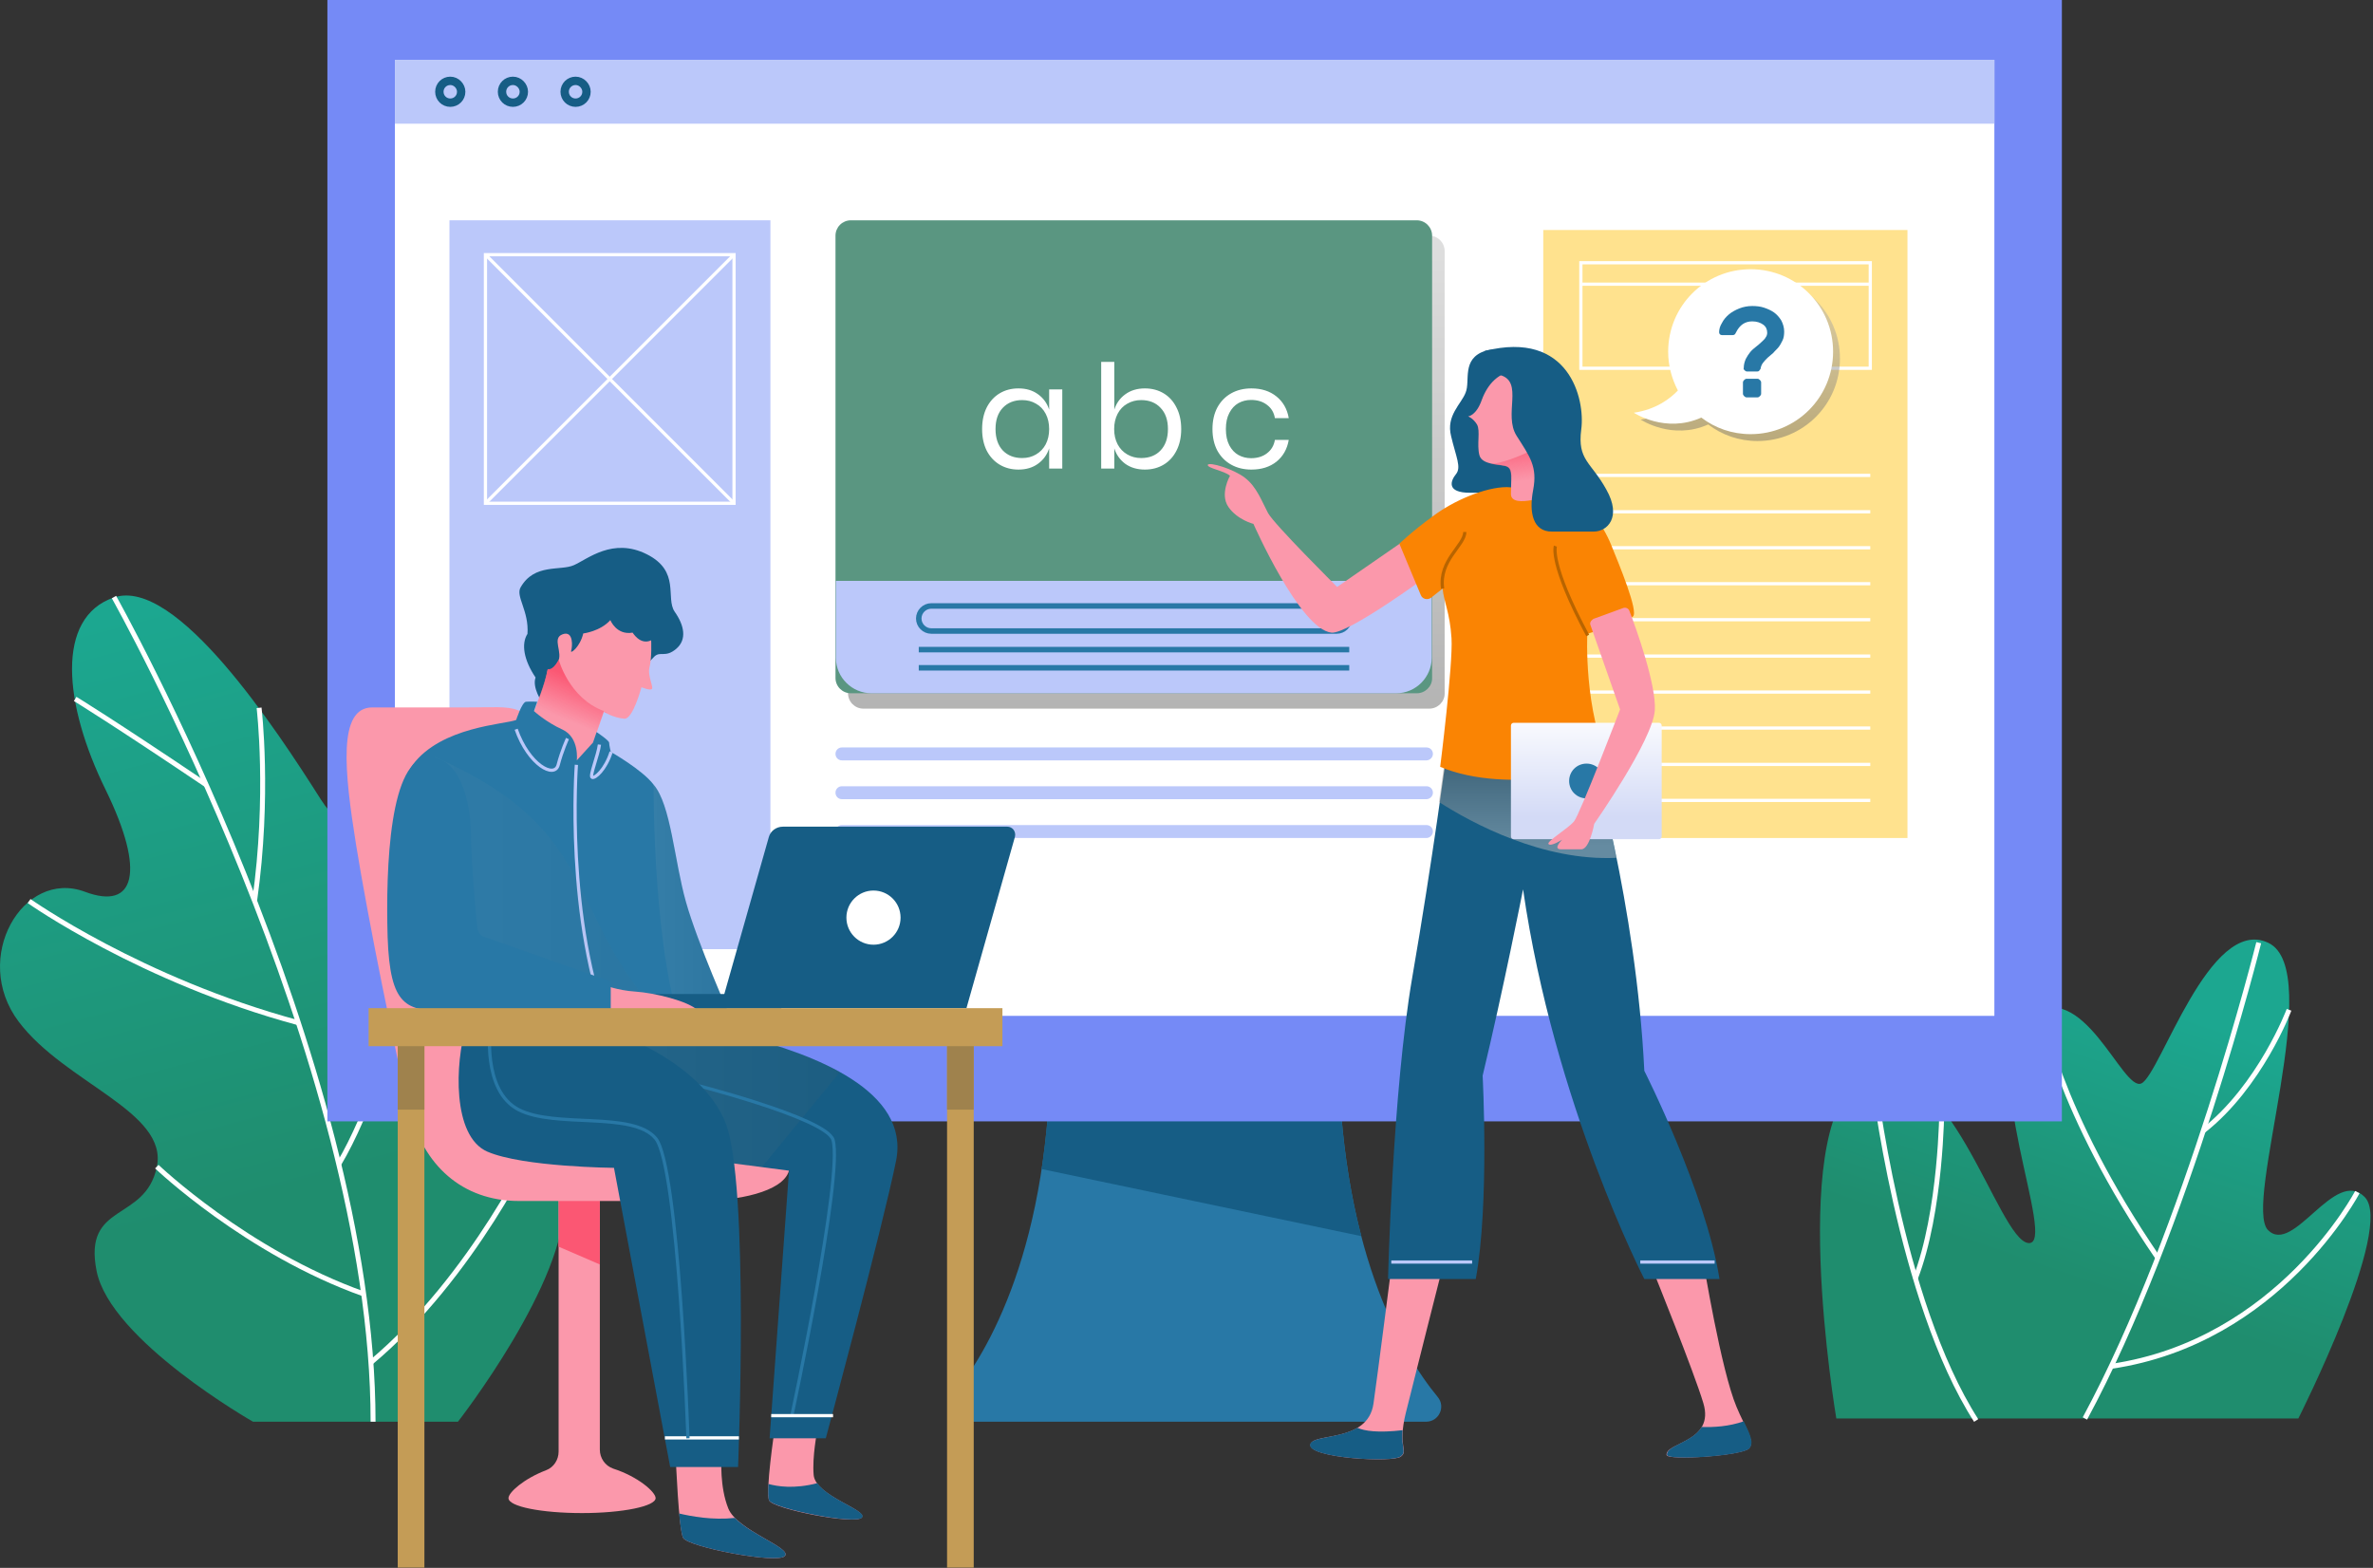 <svg width="395" height="261" viewBox="0 0 395 261" fill="none" xmlns="http://www.w3.org/2000/svg">
<rect x="0" y="0" width="395" height="261" fill="#333333" stroke="none"/>
<path d="M382.572 236.126C382.572 236.126 398.653 204.297 393.607 199.25C388.628 194.271 381.765 209.008 377.526 204.768C373.287 200.529 387.282 161.433 377.526 156.924C367.77 152.415 359.628 178.794 356.466 180.341C353.304 181.889 346.71 162.24 337.627 169.171C328.543 176.102 342.74 207.46 337.627 206.922C332.513 206.383 324.305 173.478 310.646 179.265C296.987 185.052 305.667 236.126 305.667 236.126H382.572Z" fill="url(#paint0_linear)"/>
<path d="M375.978 156.924C375.978 156.924 364.136 204.499 347.046 236.126" stroke="white" stroke-width="0.82" stroke-miterlimit="10"/>
<path d="M381.025 168.094C381.025 168.094 376.248 180.812 366.693 188.282" stroke="white" stroke-width="0.82" stroke-miterlimit="10"/>
<path d="M339.712 168.094C339.712 168.094 342.269 184.648 359.157 209.344" stroke="white" stroke-width="0.82" stroke-miterlimit="10"/>
<path d="M392.396 198.443C392.396 198.443 379.41 223.341 351.42 227.446" stroke="white" stroke-width="0.82" stroke-miterlimit="10"/>
<path d="M311.79 178.861C311.79 178.861 316.096 216.477 328.947 236.463" stroke="white" stroke-width="0.82" stroke-miterlimit="10"/>
<path d="M323.228 184.514C323.228 184.514 323.161 201.673 318.787 212.911" stroke="white" stroke-width="0.82" stroke-miterlimit="10"/>
<path d="M76.229 236.665C76.229 236.665 94.598 213.113 93.858 199.654C93.118 186.196 78.046 188.08 78.45 175.429C78.853 162.711 90.022 149.657 79.997 140.774C69.972 131.892 60.754 144.61 53.42 133.103C46.086 121.529 29.333 95.958 18.971 99.457C9.215 102.754 10.56 117.222 17.625 131.555C24.219 145.081 22.537 151.608 14.127 148.445C3.832 144.61 -4.848 159.481 3.092 170.046C10.83 180.341 28.054 185.052 26.103 194.271C24.152 203.49 13.79 200.058 16.078 211.565C18.365 223.139 42.117 236.665 42.117 236.665H76.229Z" fill="url(#paint1_linear)"/>
<path d="M18.971 99.39C18.971 99.39 62.1 176.102 62.1 236.665" stroke="white" stroke-width="0.82" stroke-miterlimit="10"/>
<path d="M12.512 116.347C12.512 116.347 18.702 120.115 34.379 130.68" stroke="white" stroke-width="0.82" stroke-miterlimit="10"/>
<path d="M43.126 117.828C43.126 117.828 44.875 132.43 42.386 149.926" stroke="white" stroke-width="0.82" stroke-miterlimit="10"/>
<path d="M4.841 149.993C4.841 149.993 23.479 163.182 49.652 170.248" stroke="white" stroke-width="0.82" stroke-miterlimit="10"/>
<path d="M74.144 137.409C74.144 137.409 66.54 176.775 56.381 193.8" stroke="white" stroke-width="0.82" stroke-miterlimit="10"/>
<path d="M26.103 194.203C26.103 194.203 41.04 208.469 60.552 215.4" stroke="white" stroke-width="0.82" stroke-miterlimit="10"/>
<path d="M89.215 190.031C89.215 190.031 78.921 212.44 61.696 226.84" stroke="white" stroke-width="0.82" stroke-miterlimit="10"/>
<path d="M222.773 172.939H174.935C174.935 207.662 164.371 225.292 158.383 232.56C157.037 234.175 158.181 236.665 160.334 236.665H237.374C239.527 236.665 240.671 234.175 239.325 232.56C233.337 225.292 222.773 207.662 222.773 172.939Z" fill="#2878A6"/>
<path d="M222.773 172.939H174.935C174.935 181.082 174.329 188.282 173.387 194.607L226.609 205.778C224.321 197.164 222.773 186.33 222.773 172.939Z" fill="#165D85"/>
<path d="M343.211 0H54.497V186.667H343.211V0Z" fill="#758AF6"/>
<path d="M331.975 9.959H65.733V169.104H331.975V9.959Z" fill="white"/>
<path d="M317.509 38.289H256.886V139.496H317.509V38.289Z" fill="#FFE28E"/>
<path d="M311.319 43.739H263.144V61.303H311.319V43.739Z" stroke="white" stroke-width="0.537" stroke-miterlimit="10"/>
<path d="M263.144 47.306H311.319" stroke="white" stroke-width="0.537" stroke-miterlimit="10"/>
<path d="M263.144 79.135H311.319" stroke="white" stroke-width="0.537" stroke-miterlimit="10"/>
<path d="M263.144 85.191H311.319" stroke="white" stroke-width="0.537" stroke-miterlimit="10"/>
<path d="M263.144 91.18H311.319" stroke="white" stroke-width="0.537" stroke-miterlimit="10"/>
<path d="M263.144 97.169H311.319" stroke="white" stroke-width="0.537" stroke-miterlimit="10"/>
<path d="M263.144 103.158H311.319" stroke="white" stroke-width="0.537" stroke-miterlimit="10"/>
<path d="M263.144 109.214H311.319" stroke="white" stroke-width="0.537" stroke-miterlimit="10"/>
<path d="M263.144 115.203H311.319" stroke="white" stroke-width="0.537" stroke-miterlimit="10"/>
<path d="M263.144 121.192H311.319" stroke="white" stroke-width="0.537" stroke-miterlimit="10"/>
<path d="M263.144 127.248H311.319" stroke="white" stroke-width="0.537" stroke-miterlimit="10"/>
<path d="M263.144 133.237H311.319" stroke="white" stroke-width="0.537" stroke-miterlimit="10"/>
<path d="M128.24 36.674H74.816V158.001H128.24V36.674Z" fill="#BBC8FA"/>
<path d="M122.184 42.394H80.805V83.778H122.184V42.394Z" stroke="white" stroke-width="0.537" stroke-miterlimit="10"/>
<path d="M80.805 42.394L122.184 83.778" stroke="white" stroke-width="0.537" stroke-miterlimit="10"/>
<path d="M122.184 42.394L80.805 83.778" stroke="white" stroke-width="0.537" stroke-miterlimit="10"/>
<path d="M237.441 126.576H140.149C139.543 126.576 139.072 126.105 139.072 125.499C139.072 124.893 139.543 124.422 140.149 124.422H237.441C238.047 124.422 238.518 124.893 238.518 125.499C238.518 126.105 237.979 126.576 237.441 126.576Z" fill="#BBC8FA"/>
<path d="M237.441 133.036H140.149C139.543 133.036 139.072 132.564 139.072 131.959C139.072 131.353 139.543 130.882 140.149 130.882H237.441C238.047 130.882 238.518 131.353 238.518 131.959C238.518 132.564 237.979 133.036 237.441 133.036Z" fill="#BBC8FA"/>
<path d="M237.441 139.496H140.149C139.543 139.496 139.072 139.024 139.072 138.419C139.072 137.813 139.543 137.342 140.149 137.342H237.441C238.047 137.342 238.518 137.813 238.518 138.419C238.518 139.024 237.979 139.496 237.441 139.496Z" fill="#BBC8FA"/>
<path opacity="0.46" d="M237.912 117.962H143.715C142.302 117.962 141.158 116.818 141.158 115.405V41.788C141.158 40.375 142.302 39.231 143.715 39.231H237.912C239.325 39.231 240.469 40.375 240.469 41.788V115.472C240.469 116.818 239.325 117.962 237.912 117.962Z" fill="url(#paint2_linear)"/>
<path d="M235.826 115.405H141.629C140.216 115.405 139.072 114.261 139.072 112.848V39.231C139.072 37.818 140.216 36.674 141.629 36.674H235.826C237.239 36.674 238.383 37.818 238.383 39.231V112.915C238.383 114.261 237.239 115.405 235.826 115.405Z" fill="#5A9681"/>
<path d="M139.14 96.698V109.484C139.14 112.781 141.831 115.405 145.061 115.405H232.395C235.692 115.405 238.316 112.714 238.316 109.484V96.698H139.14Z" fill="#BBC8FA"/>
<path d="M222.504 105.042H155.019C153.875 105.042 152.933 104.1 152.933 102.956C152.933 101.812 153.875 100.87 155.019 100.87H222.504C223.648 100.87 224.59 101.812 224.59 102.956C224.59 104.1 223.648 105.042 222.504 105.042Z" stroke="#2878A6" stroke-width="0.915" stroke-miterlimit="10"/>
<path d="M152.933 108.138H224.59" stroke="#2878A6" stroke-width="0.915" stroke-miterlimit="10"/>
<path d="M152.933 111.166H224.59" stroke="#2878A6" stroke-width="0.915" stroke-miterlimit="10"/>
<path d="M331.975 9.959H65.733V20.591H331.975V9.959Z" fill="#BBC8FA"/>
<path d="M76.768 15.275C76.768 16.285 75.96 17.092 74.951 17.092C73.942 17.092 73.134 16.285 73.134 15.275C73.134 14.266 73.942 13.458 74.951 13.458C75.96 13.458 76.768 14.333 76.768 15.275Z" stroke="#165D85" stroke-width="1.393" stroke-miterlimit="10" stroke-linecap="round" stroke-linejoin="round"/>
<path d="M87.197 15.275C87.197 16.285 86.389 17.092 85.38 17.092C84.371 17.092 83.563 16.285 83.563 15.275C83.563 14.266 84.371 13.458 85.38 13.458C86.389 13.458 87.197 14.333 87.197 15.275Z" stroke="#165D85" stroke-width="1.393" stroke-miterlimit="10" stroke-linecap="round" stroke-linejoin="round"/>
<path d="M97.626 15.275C97.626 16.285 96.818 17.092 95.809 17.092C94.8 17.092 93.992 16.285 93.992 15.275C93.992 14.266 94.8 13.458 95.809 13.458C96.818 13.458 97.626 14.333 97.626 15.275Z" stroke="#165D85" stroke-width="1.393" stroke-miterlimit="10" stroke-linecap="round" stroke-linejoin="round"/>
<path d="M231.453 212.103C231.453 212.103 229.3 228.926 228.627 233.636C227.685 240.298 218.4 238.414 218.131 240.5C217.862 242.721 231.924 243.528 233.202 242.452C234.481 241.442 232.597 240.904 234.01 235.184C235.423 229.464 239.931 211.699 239.931 211.699L231.453 212.103Z" fill="#FB98AB"/>
<path d="M275.322 211.901C275.322 211.901 281.983 228.388 283.531 233.569C285.482 240.029 277.273 240.097 277.408 242.183C277.475 243.192 290.057 242.317 291.134 241.106C292.21 239.895 290.461 237.607 289.048 234.175C286.491 228.119 283.531 210.017 283.531 210.017L275.322 211.901Z" fill="#FB98AB"/>
<path d="M264.826 124.961C264.826 124.961 272.361 150.531 273.707 178.256C273.707 178.256 283.934 198.443 286.222 212.911H273.707C273.707 212.911 258.703 183.841 253.522 148.042C253.522 148.042 250.225 164.797 246.794 179.063C246.794 179.063 247.937 200.462 245.65 212.911H231.049C231.049 212.911 231.789 181.755 235.086 162.644C238.383 143.6 240.873 124.893 240.873 124.893H264.826V124.961Z" fill="#165D85"/>
<path opacity="0.46" d="M269.065 142.793C266.911 132.026 264.826 124.961 264.826 124.961H240.738C240.738 124.961 240.267 128.258 239.527 133.507C244.977 137.006 256.819 143.398 269.065 142.793Z" fill="url(#paint3_linear)"/>
<path d="M233.471 90.171L222.571 97.707C222.571 97.707 212.075 87.277 211.066 85.393C210.057 83.509 209.182 81.019 207.231 79.539C205.347 78.058 201.243 76.847 201.041 77.385C200.906 77.924 203.867 78.395 204.741 79.202C204.741 79.202 202.992 82.231 204.472 84.384C205.952 86.537 208.644 87.21 208.644 87.21C208.644 87.21 216.381 104.773 221.63 105.311C224.388 105.581 237.576 95.891 237.576 95.891L233.471 90.171Z" fill="#FB98AB"/>
<path d="M247.197 58.409C243.228 59.755 244.775 63.389 243.968 65.34C243.228 67.292 240.671 69.176 241.545 72.608C242.353 76.04 243.295 77.789 242.353 78.933C241.478 80.01 240.671 82.028 244.708 82.028C248.745 82.028 250.158 82.028 253.455 82.028C256.752 82.028 257.626 79.269 256.213 75.299C254.8 71.329 254.666 65.004 254.935 62.245C255.204 59.419 249.889 57.534 247.197 58.409Z" fill="#165D85"/>
<path d="M240.132 97.977C240.334 100.197 241.344 101.947 241.613 106.253C241.882 110.56 239.729 127.652 239.729 127.652C251.234 132.497 268.055 127.652 268.055 127.652C263.547 118.231 264.22 105.513 264.22 105.513C264.22 105.513 270.814 103.427 271.823 102.62C272.765 101.812 269.535 94.006 268.19 90.709C266.844 87.344 263.615 82.634 260.183 82.028C256.752 81.423 250.831 81.086 250.831 81.086C247.197 81.086 241.882 83.374 238.518 85.931C235.086 88.421 232.933 90.507 232.933 90.507L236.499 99.053C236.768 99.726 237.576 99.928 238.181 99.524L240.132 97.977Z" fill="#FA8403"/>
<path d="M252.513 61.774C255.473 61.774 259.241 63.389 259.847 69.445C260.452 75.569 258.434 79.068 258.568 82.231C258.568 82.231 251.503 84.922 251.503 82.231C251.503 79.539 251.84 78.26 250.965 77.722C250.158 77.184 246.726 77.587 246.255 75.77C245.784 73.954 246.457 71.733 245.852 70.656C245.179 69.58 244.371 69.311 244.371 69.311C244.371 69.311 245.717 69.243 246.659 66.552C247.601 63.994 249.485 61.774 252.513 61.774Z" fill="#FB98AB"/>
<path d="M248.072 77.183C249.149 77.453 250.427 77.453 250.898 77.722C251.705 78.26 251.436 79.539 251.436 82.23C251.436 84.922 258.501 82.23 258.501 82.23C258.366 79.404 259.914 76.309 259.847 71.329C259.712 71.396 259.578 71.464 259.443 71.666C257.424 74.492 249.889 77.385 248.072 77.183Z" fill="url(#paint4_linear)"/>
<path d="M247.197 58.409C247.197 58.409 245.852 61.37 249.754 62.447C253.657 63.591 250.225 69.041 252.445 72.54C254.666 76.04 255.944 77.655 255.204 81.558C254.464 85.393 255.204 88.489 258.299 88.489C261.394 88.489 263.076 88.489 265.297 88.489C267.517 88.489 270.007 86.133 267.382 81.49C264.826 76.847 262.538 76.645 263.211 71.464C263.884 66.417 261.192 54.91 247.197 58.409Z" fill="#165D85"/>
<path d="M276.129 139.697H251.974C251.705 139.697 251.503 139.496 251.503 139.226V120.789C251.503 120.519 251.705 120.318 251.974 120.318H276.129C276.398 120.318 276.6 120.519 276.6 120.789V139.226C276.6 139.496 276.398 139.697 276.129 139.697Z" fill="url(#paint5_linear)"/>
<path d="M266.979 130.007C266.979 131.622 265.7 132.901 264.086 132.901C262.471 132.901 261.192 131.622 261.192 130.007C261.192 128.392 262.471 127.114 264.086 127.114C265.7 127.114 266.979 128.392 266.979 130.007Z" fill="#2878A6"/>
<path d="M291.201 241.106C292.008 240.164 291.268 238.683 290.259 236.597C287.769 237.472 285.213 237.607 283.261 237.539C281.647 240.164 277.34 240.635 277.475 242.182C277.542 243.192 290.057 242.384 291.201 241.106Z" fill="#165D85"/>
<path d="M233.471 238.078C229.367 238.549 227.147 238.212 225.936 237.674C222.841 239.491 218.265 239.087 218.064 240.5C217.794 242.721 231.857 243.528 233.135 242.452C234.212 241.644 233.202 241.173 233.471 238.078Z" fill="#165D85"/>
<path d="M240.132 97.977C239.46 93.266 243.766 90.844 243.833 88.556" stroke="#B86400" stroke-width="0.537" stroke-miterlimit="10"/>
<path d="M258.905 90.911C258.905 90.911 257.828 93.737 264.287 105.782" stroke="#B86400" stroke-width="0.537" stroke-miterlimit="10"/>
<path d="M264.758 104.1L269.67 118.097C269.67 118.097 263.009 135.525 262 136.737C260.99 137.948 257.357 140.101 257.761 140.505C258.165 140.976 260.048 139.765 260.048 139.765C260.048 139.765 258.366 141.38 259.847 141.38C261.327 141.38 261.798 141.38 263.211 141.38C264.624 141.38 265.364 137.14 265.364 137.14C265.364 137.14 275.12 123.211 275.456 118.231C275.726 113.992 272.294 104.437 271.218 101.678C271.083 101.274 270.612 101.072 270.208 101.207L265.229 103.024C264.826 103.293 264.557 103.696 264.758 104.1Z" fill="#FB98AB"/>
<path d="M273.034 210.084H285.414" stroke="#BBC8FA" stroke-width="0.537" stroke-miterlimit="10"/>
<path d="M231.588 210.084H245.044" stroke="#BBC8FA" stroke-width="0.537" stroke-miterlimit="10"/>
<path opacity="0.46" d="M292.547 45.96C284.944 45.96 278.821 52.084 278.821 59.688C278.821 62.043 279.426 64.196 280.436 66.148C279.157 67.493 276.802 69.31 273.102 69.849C273.102 69.849 278.35 73.348 284.338 70.656C286.626 72.406 289.452 73.415 292.547 73.415C300.15 73.415 306.272 67.291 306.272 59.688C306.272 52.084 300.15 45.96 292.547 45.96Z" fill="url(#paint6_linear)"/>
<path d="M291.403 44.816C283.8 44.816 277.677 50.94 277.677 58.544C277.677 60.899 278.282 63.052 279.292 65.004C278.013 66.35 275.658 68.166 271.958 68.705C271.958 68.705 277.206 72.204 283.194 69.512C285.482 71.262 288.308 72.271 291.403 72.271C299.006 72.271 305.129 66.148 305.129 58.544C305.129 50.94 299.006 44.816 291.403 44.816Z" fill="white"/>
<path d="M291.672 50.94C292.345 50.94 293.018 51.007 293.623 51.209C294.229 51.411 294.834 51.68 295.305 52.016C295.776 52.353 296.18 52.824 296.516 53.362C296.785 53.901 296.987 54.506 296.987 55.179C296.987 55.717 296.92 56.256 296.718 56.66C296.516 57.063 296.314 57.467 296.045 57.803C295.776 58.14 295.44 58.409 295.171 58.745C294.834 59.015 294.565 59.284 294.229 59.553C293.96 59.822 293.69 60.091 293.489 60.361C293.287 60.63 293.152 60.899 293.085 61.235C293.085 61.37 293.018 61.505 292.883 61.639C292.816 61.774 292.681 61.841 292.479 61.841H290.797C290.663 61.841 290.528 61.774 290.394 61.639C290.259 61.505 290.192 61.37 290.259 61.235C290.259 60.697 290.394 60.226 290.595 59.755C290.797 59.351 291.066 58.947 291.335 58.611C291.605 58.275 291.941 58.005 292.277 57.736C292.614 57.467 292.95 57.198 293.219 56.929C293.489 56.66 293.758 56.458 293.892 56.188C294.094 55.919 294.161 55.65 294.161 55.381C294.161 54.843 293.96 54.372 293.489 54.035C293.018 53.699 292.412 53.497 291.672 53.497C290.461 53.497 289.586 54.102 288.981 55.314C288.913 55.448 288.846 55.583 288.779 55.65C288.711 55.717 288.577 55.785 288.375 55.785H286.626C286.491 55.785 286.357 55.717 286.289 55.65C286.222 55.583 286.155 55.448 286.155 55.314C286.155 54.843 286.289 54.304 286.626 53.766C286.895 53.228 287.298 52.757 287.769 52.353C288.24 51.949 288.846 51.613 289.519 51.343C290.192 51.074 290.932 50.94 291.672 50.94ZM292.547 63.052C292.681 63.052 292.816 63.12 292.95 63.254C293.085 63.389 293.152 63.523 293.152 63.658V65.542C293.152 65.677 293.085 65.811 292.95 65.946C292.816 66.08 292.681 66.148 292.547 66.148H290.73C290.595 66.148 290.461 66.08 290.326 65.946C290.192 65.811 290.124 65.677 290.124 65.542V63.658C290.124 63.523 290.192 63.389 290.326 63.254C290.461 63.12 290.595 63.052 290.73 63.052H292.547Z" fill="#2878A6"/>
<path d="M99.846 241.308V196.626H92.983V241.644C92.983 242.99 92.176 244.269 90.897 244.74C87.197 246.153 84.64 248.441 84.64 249.383C84.64 250.796 90.157 251.872 96.885 251.872C103.681 251.872 109.131 250.729 109.131 249.383C109.131 248.373 106.238 245.816 102.066 244.47C100.721 243.999 99.846 242.721 99.846 241.308Z" fill="#FB98AB"/>
<path d="M99.846 210.488V196.626H92.983V207.527L99.846 210.488Z" fill="#FB5773"/>
<path d="M110.881 185.994C104.623 186.129 99.24 181.553 98.366 175.295C96.145 158.808 92.041 129.065 90.157 123.951C87.533 116.818 86.053 117.76 77.777 117.76C69.501 117.76 67.752 117.76 61.965 117.76C56.179 117.76 57.323 128.46 59.274 140.64C61.225 152.752 65.8 175.497 68.155 184.716C70.443 193.934 76.902 199.923 86.389 199.923C95.876 199.923 109.669 199.923 116.196 199.923C122.655 199.923 130.326 198.443 131.335 194.877C132.277 191.31 132.882 185.523 132.882 185.523L110.881 185.994Z" fill="#FB98AB"/>
<path d="M108.795 130.613C111.688 133.978 112.226 143.197 114.177 150.128C116.129 157.059 121.579 169.306 121.579 169.306H110.881C110.881 169.306 107.785 157.933 107.449 145.619C107.113 133.305 108.795 130.613 108.795 130.613Z" fill="#2878A6"/>
<path opacity="0.46" d="M108.795 130.613C111.688 133.978 112.226 143.197 114.177 150.128C116.129 157.059 121.579 169.306 121.579 169.306H110.881C110.881 169.306 107.785 157.933 107.449 145.619C107.113 133.305 108.795 130.613 108.795 130.613Z" fill="url(#paint7_linear)" fill-opacity="0.2"/>
<path d="M90.224 116.886C90.224 116.886 88.542 114.463 89.148 112.781C87.197 109.887 86.726 107.196 87.802 105.513C88.071 101.678 85.784 99.255 86.658 97.775C88.946 93.737 93.319 95.083 95.54 94.074C97.827 93.064 101.999 89.431 107.651 92.257C113.303 95.083 110.746 99.524 112.293 101.812C113.908 104.1 114.379 106.455 112.563 108.003C110.746 109.551 109.938 108.339 108.929 109.282C107.987 110.224 106.642 111.771 106.642 111.771L90.224 116.886Z" fill="#165D85"/>
<path d="M108.391 106.59C108.391 106.59 108.525 109.551 108.122 111.031C107.718 112.512 108.929 114.53 108.458 114.732C108.055 114.934 106.776 114.396 106.776 114.396C106.776 114.396 105.363 119.712 103.95 119.644C102.134 119.51 100.519 118.501 100.519 118.501L97.424 127.383C97.424 127.383 92.243 127.989 89.215 124.961C86.187 121.932 90.09 117.087 91.166 111.502C91.166 111.502 91.906 111.906 92.848 110.224C93.79 108.609 91.772 106.253 93.656 105.581C95.54 104.908 95.271 107.801 95.069 108.34C94.867 108.945 96.549 107.734 97.087 105.446C97.087 105.446 99.913 105.11 101.595 103.225C101.595 103.225 102.605 105.782 105.296 105.311C105.296 105.244 106.507 107.465 108.391 106.59Z" fill="#FB98AB"/>
<path d="M100.519 118.433C100.519 118.433 100.721 118.568 101.124 118.77C100.99 118.635 100.788 118.501 100.519 118.433Z" fill="url(#paint8_linear)"/>
<path d="M92.983 109.753C92.916 109.887 92.916 109.955 92.848 110.089C91.906 111.704 91.166 111.368 91.166 111.368C90.09 117.02 86.187 121.798 89.215 124.826C92.243 127.854 97.424 127.248 97.424 127.248L100.519 118.366C94.665 116.213 92.983 109.753 92.983 109.753Z" fill="url(#paint9_linear)"/>
<path d="M85.918 119.846C84.102 120.587 73.471 120.923 68.694 127.316C63.916 133.708 72.529 173.276 77.912 173.276C83.294 173.276 114.177 173.276 114.177 173.276C108.593 159.818 108.795 130.613 108.795 130.613C106.911 128.123 101.663 125.162 101.663 125.162C101.663 125.162 101.393 124.018 101.393 123.615C101.326 123.211 99.308 121.865 99.308 121.865L98.702 123.615L96.011 126.576C96.011 126.576 96.482 122.807 93.656 121.461C90.83 120.183 88.879 118.366 88.879 118.366L89.417 116.818C89.417 116.818 88.273 116.751 87.533 116.818C86.86 116.953 85.918 119.846 85.918 119.846Z" fill="#2878A6"/>
<path d="M95.943 127.316C95.943 127.316 93.992 153.358 101.73 172.199" stroke="#BBC8FA" stroke-width="0.537" stroke-miterlimit="10"/>
<path opacity="0.46" d="M72.461 131.219C72.461 131.219 72.461 127.921 72.461 126.037C100.519 138.486 93.454 151.608 110.611 169.911C103.681 169.911 72.461 169.911 72.461 169.911V131.219Z" fill="url(#paint10_linear)" fill-opacity="0.1"/>
<path d="M160.872 167.825H119.897L127.971 139.361C128.24 138.352 129.182 137.611 130.326 137.611H167.668C168.543 137.611 169.148 138.419 168.946 139.294L160.872 167.825Z" fill="#165D85"/>
<path d="M145.397 157.26C147.887 157.26 149.905 155.242 149.905 152.752C149.905 150.262 147.887 148.243 145.397 148.243C142.907 148.243 140.889 150.262 140.889 152.752C140.889 155.242 142.907 157.26 145.397 157.26Z" fill="white"/>
<path d="M130.056 165.47H86.457V167.893H130.056V165.47Z" fill="#165D85"/>
<path d="M94.463 122.942C94.463 122.942 93.521 124.961 92.916 127.316C92.31 129.671 88.004 127.316 85.918 121.394" stroke="#BBC8FA" stroke-width="0.537" stroke-miterlimit="10"/>
<path d="M99.779 123.951C99.577 125.701 98.097 129.2 98.568 129.402C99.039 129.604 100.788 128.123 101.73 125.162" stroke="#BBC8FA" stroke-width="0.537" stroke-miterlimit="10"/>
<path d="M100.452 163.922C100.452 163.922 102.672 164.864 105.767 165.066C108.862 165.268 114.581 166.614 116.196 168.229H100.048L100.452 163.922Z" fill="#FB98AB"/>
<path d="M71.452 126.037C76.297 126.037 78.315 132.834 78.382 138.755C78.45 143.466 79.123 151.473 79.459 154.434C79.526 155.175 79.997 155.78 80.67 155.982L101.663 163.384V168.296C101.663 168.296 81.478 168.296 74.547 168.296C67.617 168.296 64.926 167.623 64.522 155.982C64.186 144.273 64.859 126.037 71.452 126.037Z" fill="#2878A6"/>
<path d="M128.913 238.145C128.913 238.145 127.365 248.441 128.038 249.786C128.711 251.2 142.437 253.891 143.446 252.613C144.455 251.334 135.776 249.046 135.439 245.547C135.17 242.452 136.045 238.145 136.045 238.145H128.913Z" fill="#FB98AB"/>
<path d="M143.513 252.613C144.388 251.536 137.996 249.652 136.045 246.893C132.142 247.902 129.384 247.431 127.903 247.027C127.836 248.373 127.836 249.383 128.038 249.786C128.778 251.132 142.437 253.891 143.513 252.613Z" fill="#165D85"/>
<path d="M118.484 193.194L131.335 194.876L128.105 239.423H137.458C137.458 239.423 146.81 204.768 149.165 193.194C151.453 181.62 135.708 175.496 123.328 172.401H95.943C95.943 172.401 94.8 185.994 118.484 193.194Z" fill="#165D85"/>
<path opacity="0.46" d="M123.328 172.401H95.944C95.944 172.401 94.8 185.994 118.551 193.194L126.827 194.271L139.813 178.457C134.901 175.698 128.778 173.747 123.328 172.401Z" fill="url(#paint11_linear)" fill-opacity="0.2"/>
<path d="M114.514 180.274C114.514 180.274 137.592 186.061 138.669 189.762C140.351 195.886 131.806 235.655 131.806 235.655" stroke="#2878A6" stroke-width="0.537" stroke-miterlimit="10"/>
<path d="M128.374 235.655H138.669" stroke="white" stroke-width="0.537" stroke-miterlimit="10"/>
<path d="M112.495 242.855C112.495 242.855 112.966 254.497 113.706 255.977C114.446 257.525 129.518 260.418 130.662 259.005C131.806 257.592 122.722 254.766 121.242 251.132C119.762 247.498 120.098 242.855 120.098 242.855H112.495Z" fill="#FB98AB"/>
<path d="M113.706 255.977C114.447 257.525 129.518 260.419 130.662 259.005C131.671 257.794 125.145 255.574 122.319 252.68C118.551 253.084 115.052 252.411 113.034 251.94C113.235 253.824 113.437 255.506 113.706 255.977Z" fill="#165D85"/>
<path d="M103.143 172.266C103.143 172.266 116.6 176.91 120.704 186.734C124.808 196.626 122.857 244.201 122.857 244.201H111.553L102.201 194.405C102.201 194.405 87.062 194.271 81.141 191.714C75.22 189.157 75.758 176.842 77.575 170.921L103.143 172.266Z" fill="#165D85"/>
<path d="M110.679 239.356H122.992" stroke="white" stroke-width="0.537" stroke-miterlimit="10"/>
<path d="M81.612 170.988C81.612 170.988 80.199 181.553 86.322 184.715C92.445 187.878 105.296 184.917 109.131 189.493C112.966 194.002 114.514 239.423 114.514 239.423" stroke="#2878A6" stroke-width="0.537" stroke-miterlimit="10"/>
<path d="M162.083 170.988H157.643V260.957H162.083V170.988Z" fill="#C49C56"/>
<path d="M70.645 170.988H66.204V260.957H70.645V170.988Z" fill="#C49C56"/>
<path d="M162.083 170.988H157.643V184.716H162.083V170.988Z" fill="#9F824D"/>
<path d="M70.645 170.988H66.204V184.716H70.645V170.988Z" fill="#9F824D"/>
<path d="M166.861 167.825H61.36V174.151H166.861V167.825Z" fill="#C49C56"/>
<path d="M169.527 64.656C170.807 64.656 171.887 64.976 172.767 65.616C173.663 66.256 174.287 67.112 174.639 68.184V64.824H176.823V78H174.639V74.64C174.287 75.712 173.663 76.568 172.767 77.208C171.887 77.848 170.807 78.168 169.527 78.168C168.359 78.168 167.319 77.896 166.407 77.352C165.495 76.808 164.775 76.032 164.247 75.024C163.735 74 163.479 72.8 163.479 71.424C163.479 70.048 163.735 68.848 164.247 67.824C164.775 66.8 165.495 66.016 166.407 65.472C167.319 64.928 168.359 64.656 169.527 64.656ZM170.151 66.6C168.807 66.6 167.727 67.032 166.911 67.896C166.111 68.744 165.711 69.92 165.711 71.424C165.711 72.928 166.111 74.112 166.911 74.976C167.727 75.824 168.807 76.248 170.151 76.248C171.015 76.248 171.783 76.048 172.455 75.648C173.143 75.248 173.679 74.688 174.063 73.968C174.447 73.232 174.639 72.384 174.639 71.424C174.639 70.464 174.447 69.616 174.063 68.88C173.679 68.144 173.143 67.584 172.455 67.2C171.783 66.8 171.015 66.6 170.151 66.6ZM190.571 64.656C191.739 64.656 192.779 64.928 193.691 65.472C194.603 66.016 195.315 66.8 195.827 67.824C196.355 68.848 196.619 70.048 196.619 71.424C196.619 72.8 196.355 74 195.827 75.024C195.315 76.032 194.603 76.808 193.691 77.352C192.779 77.896 191.739 78.168 190.571 78.168C189.291 78.168 188.203 77.848 187.307 77.208C186.427 76.552 185.819 75.696 185.483 74.64V78H183.299V60.24H185.483V68.184C185.819 67.128 186.427 66.28 187.307 65.64C188.203 64.984 189.291 64.656 190.571 64.656ZM189.947 66.6C189.099 66.6 188.331 66.8 187.643 67.2C186.955 67.584 186.419 68.144 186.035 68.88C185.651 69.616 185.459 70.464 185.459 71.424C185.459 72.384 185.651 73.232 186.035 73.968C186.419 74.688 186.955 75.248 187.643 75.648C188.331 76.048 189.099 76.248 189.947 76.248C191.307 76.248 192.387 75.824 193.187 74.976C194.003 74.112 194.411 72.928 194.411 71.424C194.411 69.92 194.003 68.744 193.187 67.896C192.387 67.032 191.307 66.6 189.947 66.6ZM208.303 64.656C209.983 64.656 211.375 65.104 212.479 66C213.583 66.896 214.263 68.096 214.519 69.6H212.215C212.055 68.656 211.615 67.92 210.895 67.392C210.191 66.848 209.311 66.576 208.255 66.576C207.487 66.576 206.783 66.752 206.143 67.104C205.519 67.456 205.015 68 204.631 68.736C204.247 69.456 204.055 70.352 204.055 71.424C204.055 72.496 204.247 73.4 204.631 74.136C205.015 74.856 205.519 75.392 206.143 75.744C206.783 76.096 207.487 76.272 208.255 76.272C209.311 76.272 210.191 76 210.895 75.456C211.615 74.912 212.055 74.168 212.215 73.224H214.519C214.263 74.744 213.583 75.952 212.479 76.848C211.375 77.728 209.983 78.168 208.303 78.168C207.039 78.168 205.919 77.896 204.943 77.352C203.967 76.808 203.199 76.032 202.639 75.024C202.095 74 201.823 72.8 201.823 71.424C201.823 70.048 202.095 68.848 202.639 67.824C203.199 66.8 203.967 66.016 204.943 65.472C205.919 64.928 207.039 64.656 208.303 64.656Z" fill="white"/>
<defs>
<linearGradient id="paint0_linear" x1="342.115" y1="218.956" x2="359.886" y2="167.626" gradientUnits="userSpaceOnUse">
<stop offset="0.118" stop-color="#1F8D6E"/>
<stop offset="1" stop-color="#1CA790"/>
</linearGradient>
<linearGradient id="paint1_linear" x1="56.468" y1="209.954" x2="27.509" y2="100.448" gradientUnits="userSpaceOnUse">
<stop offset="0.118" stop-color="#1F8D6E"/>
<stop offset="1" stop-color="#1CA790"/>
</linearGradient>
<linearGradient id="paint2_linear" x1="190.846" y1="31.906" x2="190.846" y2="117.758" gradientUnits="userSpaceOnUse">
<stop stop-color="#C1C1C1"/>
<stop offset="1" stop-color="#5B5B5A"/>
</linearGradient>
<linearGradient id="paint3_linear" x1="254.324" y1="140.762" x2="254.324" y2="123.566" gradientUnits="userSpaceOnUse">
<stop stop-color="#C1C1C1"/>
<stop offset="1" stop-color="#5B5B5A"/>
</linearGradient>
<linearGradient id="paint4_linear" x1="253.793" y1="72.509" x2="254.632" y2="79.962" gradientUnits="userSpaceOnUse">
<stop offset="0.044" stop-color="#FB5773"/>
<stop offset="1" stop-color="#FB5773" stop-opacity="0"/>
</linearGradient>
<linearGradient id="paint5_linear" x1="264.08" y1="136.024" x2="264.08" y2="117.856" gradientUnits="userSpaceOnUse">
<stop stop-color="#D3DAF6"/>
<stop offset="1" stop-color="white"/>
</linearGradient>
<linearGradient id="paint6_linear" x1="289.689" y1="43.671" x2="289.689" y2="77.445" gradientUnits="userSpaceOnUse">
<stop stop-color="#C1C1C1"/>
<stop offset="1" stop-color="#5B5B5A"/>
</linearGradient>
<linearGradient id="paint7_linear" x1="107.421" y1="149.97" x2="121.623" y2="149.97" gradientUnits="userSpaceOnUse">
<stop stop-color="#C1C1C1"/>
<stop offset="1" stop-color="#5B5B5A"/>
</linearGradient>
<linearGradient id="paint8_linear" x1="102.223" y1="115.225" x2="99.457" y2="122.006" gradientUnits="userSpaceOnUse">
<stop offset="0.044" stop-color="#FB5773"/>
<stop offset="1" stop-color="#FB5773" stop-opacity="0"/>
</linearGradient>
<linearGradient id="paint9_linear" x1="96.853" y1="113.036" x2="94.088" y2="119.815" gradientUnits="userSpaceOnUse">
<stop offset="0.044" stop-color="#FB5773"/>
<stop offset="1" stop-color="#FB5773" stop-opacity="0"/>
</linearGradient>
<linearGradient id="paint10_linear" x1="72.463" y1="147.949" x2="110.628" y2="147.949" gradientUnits="userSpaceOnUse">
<stop stop-color="#C1C1C1"/>
<stop offset="1" stop-color="#5B5B5A"/>
</linearGradient>
<linearGradient id="paint11_linear" x1="95.919" y1="183.329" x2="139.812" y2="183.329" gradientUnits="userSpaceOnUse">
<stop stop-color="#C1C1C1"/>
<stop offset="1" stop-color="#5B5B5A"/>
</linearGradient>
</defs>
</svg>
